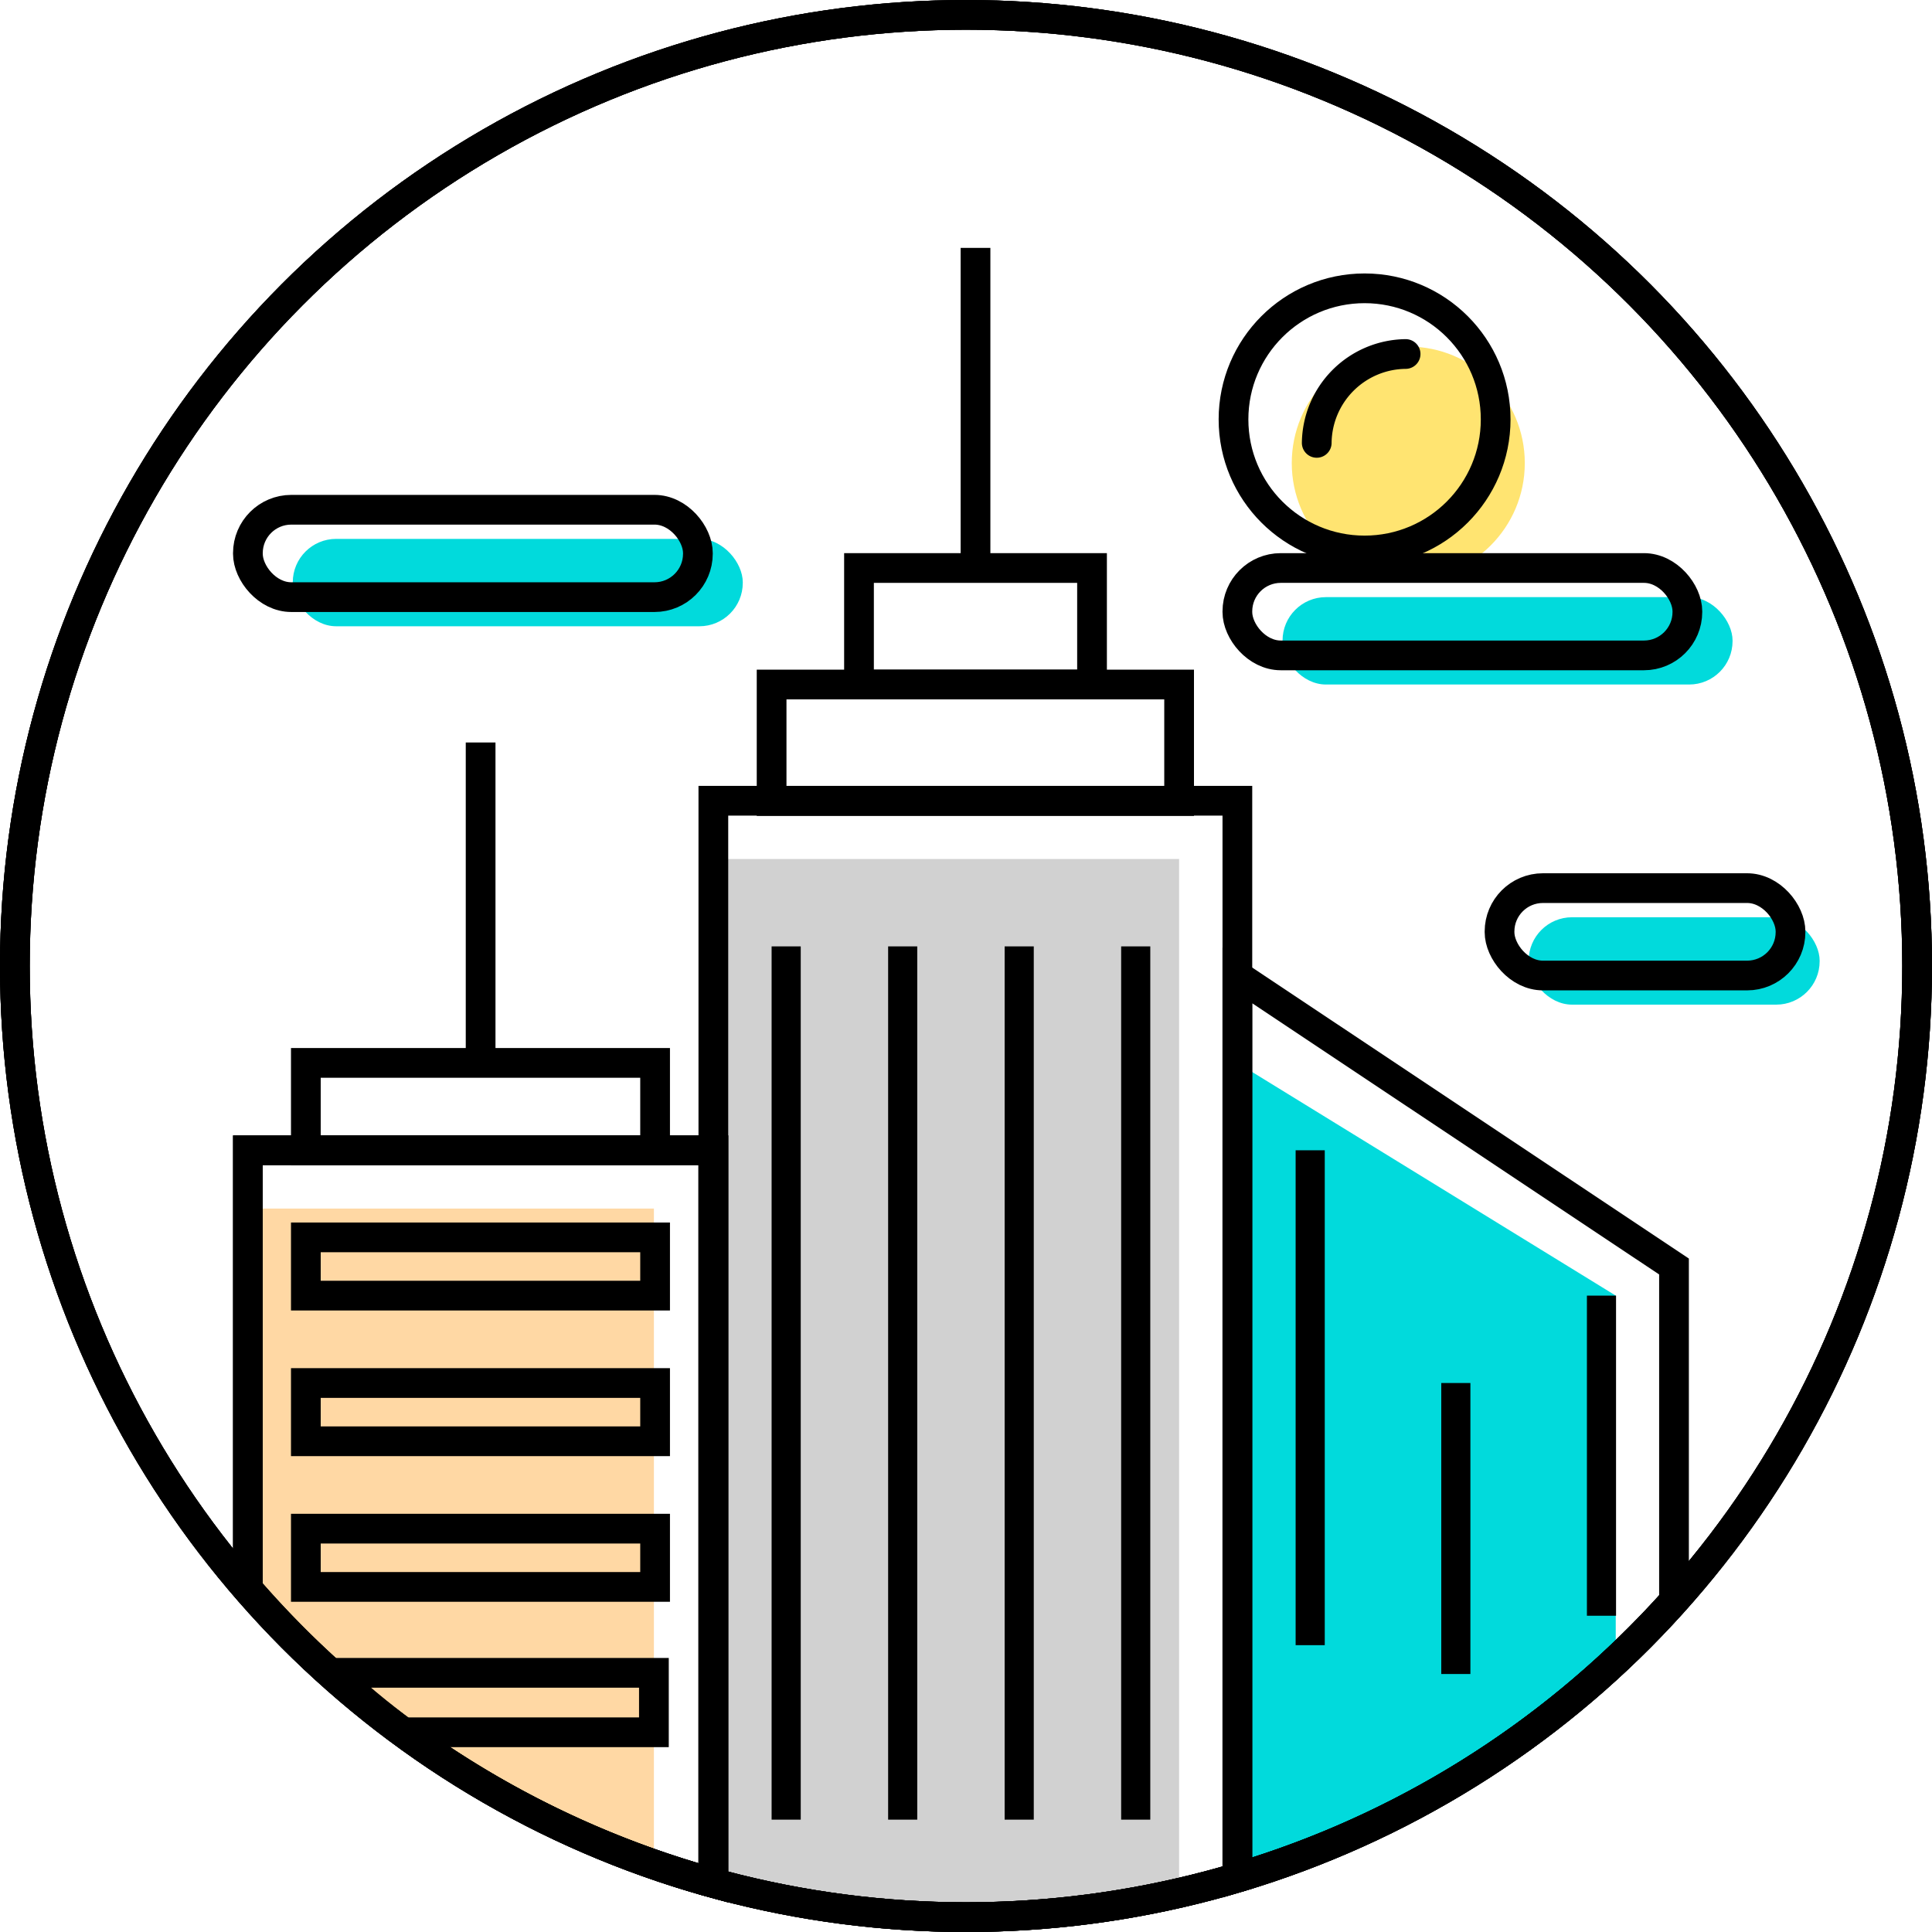 <svg xmlns="http://www.w3.org/2000/svg" viewBox="0 0 65 65"><defs><style>.cls-1{fill:#01dadc;}.cls-2{fill:#d1d1d1;}.cls-3{fill:#ffd8a4;}.cls-4{fill:#ffe471;}.cls-5{fill:none;stroke:#000;stroke-miterlimit:10;}</style></defs><title>Asset 19</title><g id="Layer_2" data-name="Layer 2"><g id="Layer_2-2" data-name="Layer 2"><path class="cls-1" d="M41.63,62.84a32,32,0,0,0,12.73-7.32V43.59L41.63,35.76Z"/><rect class="cls-1" x="51.43" y="30.86" width="9.79" height="2.94" rx="1.46" ry="1.46"/><rect class="cls-1" x="43.15" y="20.09" width="15.14" height="2.94" rx="1.46" ry="1.46"/><rect class="cls-1" x="9.85" y="18.13" width="15.14" height="2.94" rx="1.46" ry="1.46"/><path class="cls-2" d="M24,63.35a31.94,31.94,0,0,0,15.67.33V28.9H24Z"/><path class="cls-3" d="M22,62.73V40.66H8.34V53.46A32,32,0,0,0,22,62.73Z"/><circle class="cls-4" cx="47.38" cy="15.58" r="3.92"/></g><g id="Слой_1" data-name="Слой 1"><circle class="cls-5" cx="32.5" cy="32.5" r="32"/><circle class="cls-5" cx="32.5" cy="32.5" r="32"/><circle class="cls-5" cx="32.5" cy="32.5" r="32"/><path class="cls-5" d="M41.63,63.17a32,32,0,0,0,14.69-9.31V42.61L41.63,32.82Z"/><rect class="cls-5" x="50.45" y="29.88" width="9.79" height="2.94" rx="1.46" ry="1.46"/><rect class="cls-5" x="41.63" y="19.11" width="15.14" height="2.94" rx="1.46" ry="1.46"/><rect class="cls-5" x="8.34" y="17.15" width="15.14" height="2.94" rx="1.46" ry="1.46"/><path class="cls-5" d="M24,63.35a32,32,0,0,0,17.63-.18V26.94H24Z"/><path class="cls-5" d="M8.34,53.46A32,32,0,0,0,24,63.35V38.7H8.34Z"/><path class="cls-5" d="M8.34,53.46A32,32,0,0,0,24,63.35V38.7H8.34Z"/><circle class="cls-5" cx="45.91" cy="14.11" r="4.41"/><rect class="cls-5" x="25.96" y="23.03" width="13.71" height="3.92"/><path d="M44.8,14.9a2.52,2.52,0,0,1,2.49-2.49.5.5,0,0,0,0-1A3.53,3.53,0,0,0,43.8,14.9a.5.5,0,0,0,1,0Z"/><rect class="cls-5" x="28.9" y="19.11" width="7.84" height="3.92"/><line class="cls-5" x1="32.82" y1="8.34" x2="32.82" y2="19.11"/><line class="cls-5" x1="16.17" y1="24.98" x2="16.17" y2="35.76"/><rect class="cls-5" x="10.29" y="35.76" width="11.75" height="2.94"/><rect x="25.96" y="31.84" width="0.98" height="29.38"/><rect x="29.88" y="31.84" width="0.98" height="29.38"/><rect x="33.8" y="31.84" width="0.98" height="29.38"/><rect x="37.72" y="31.84" width="0.98" height="29.38"/><rect x="43.59" y="38.7" width="0.98" height="16.65"/><rect x="53.39" y="43.59" width="0.98" height="10.77"/><rect x="48.49" y="46.53" width="0.98" height="9.79"/><rect class="cls-5" x="10.29" y="41.63" width="11.75" height="1.96"/><rect class="cls-5" x="10.29" y="46.53" width="11.75" height="1.96"/><rect class="cls-5" x="10.29" y="51.43" width="11.75" height="1.96"/><path class="cls-5" d="M13.57,58.28H22v-2H11.18C11.94,57,12.74,57.67,13.57,58.28Z"/></g></g></svg>